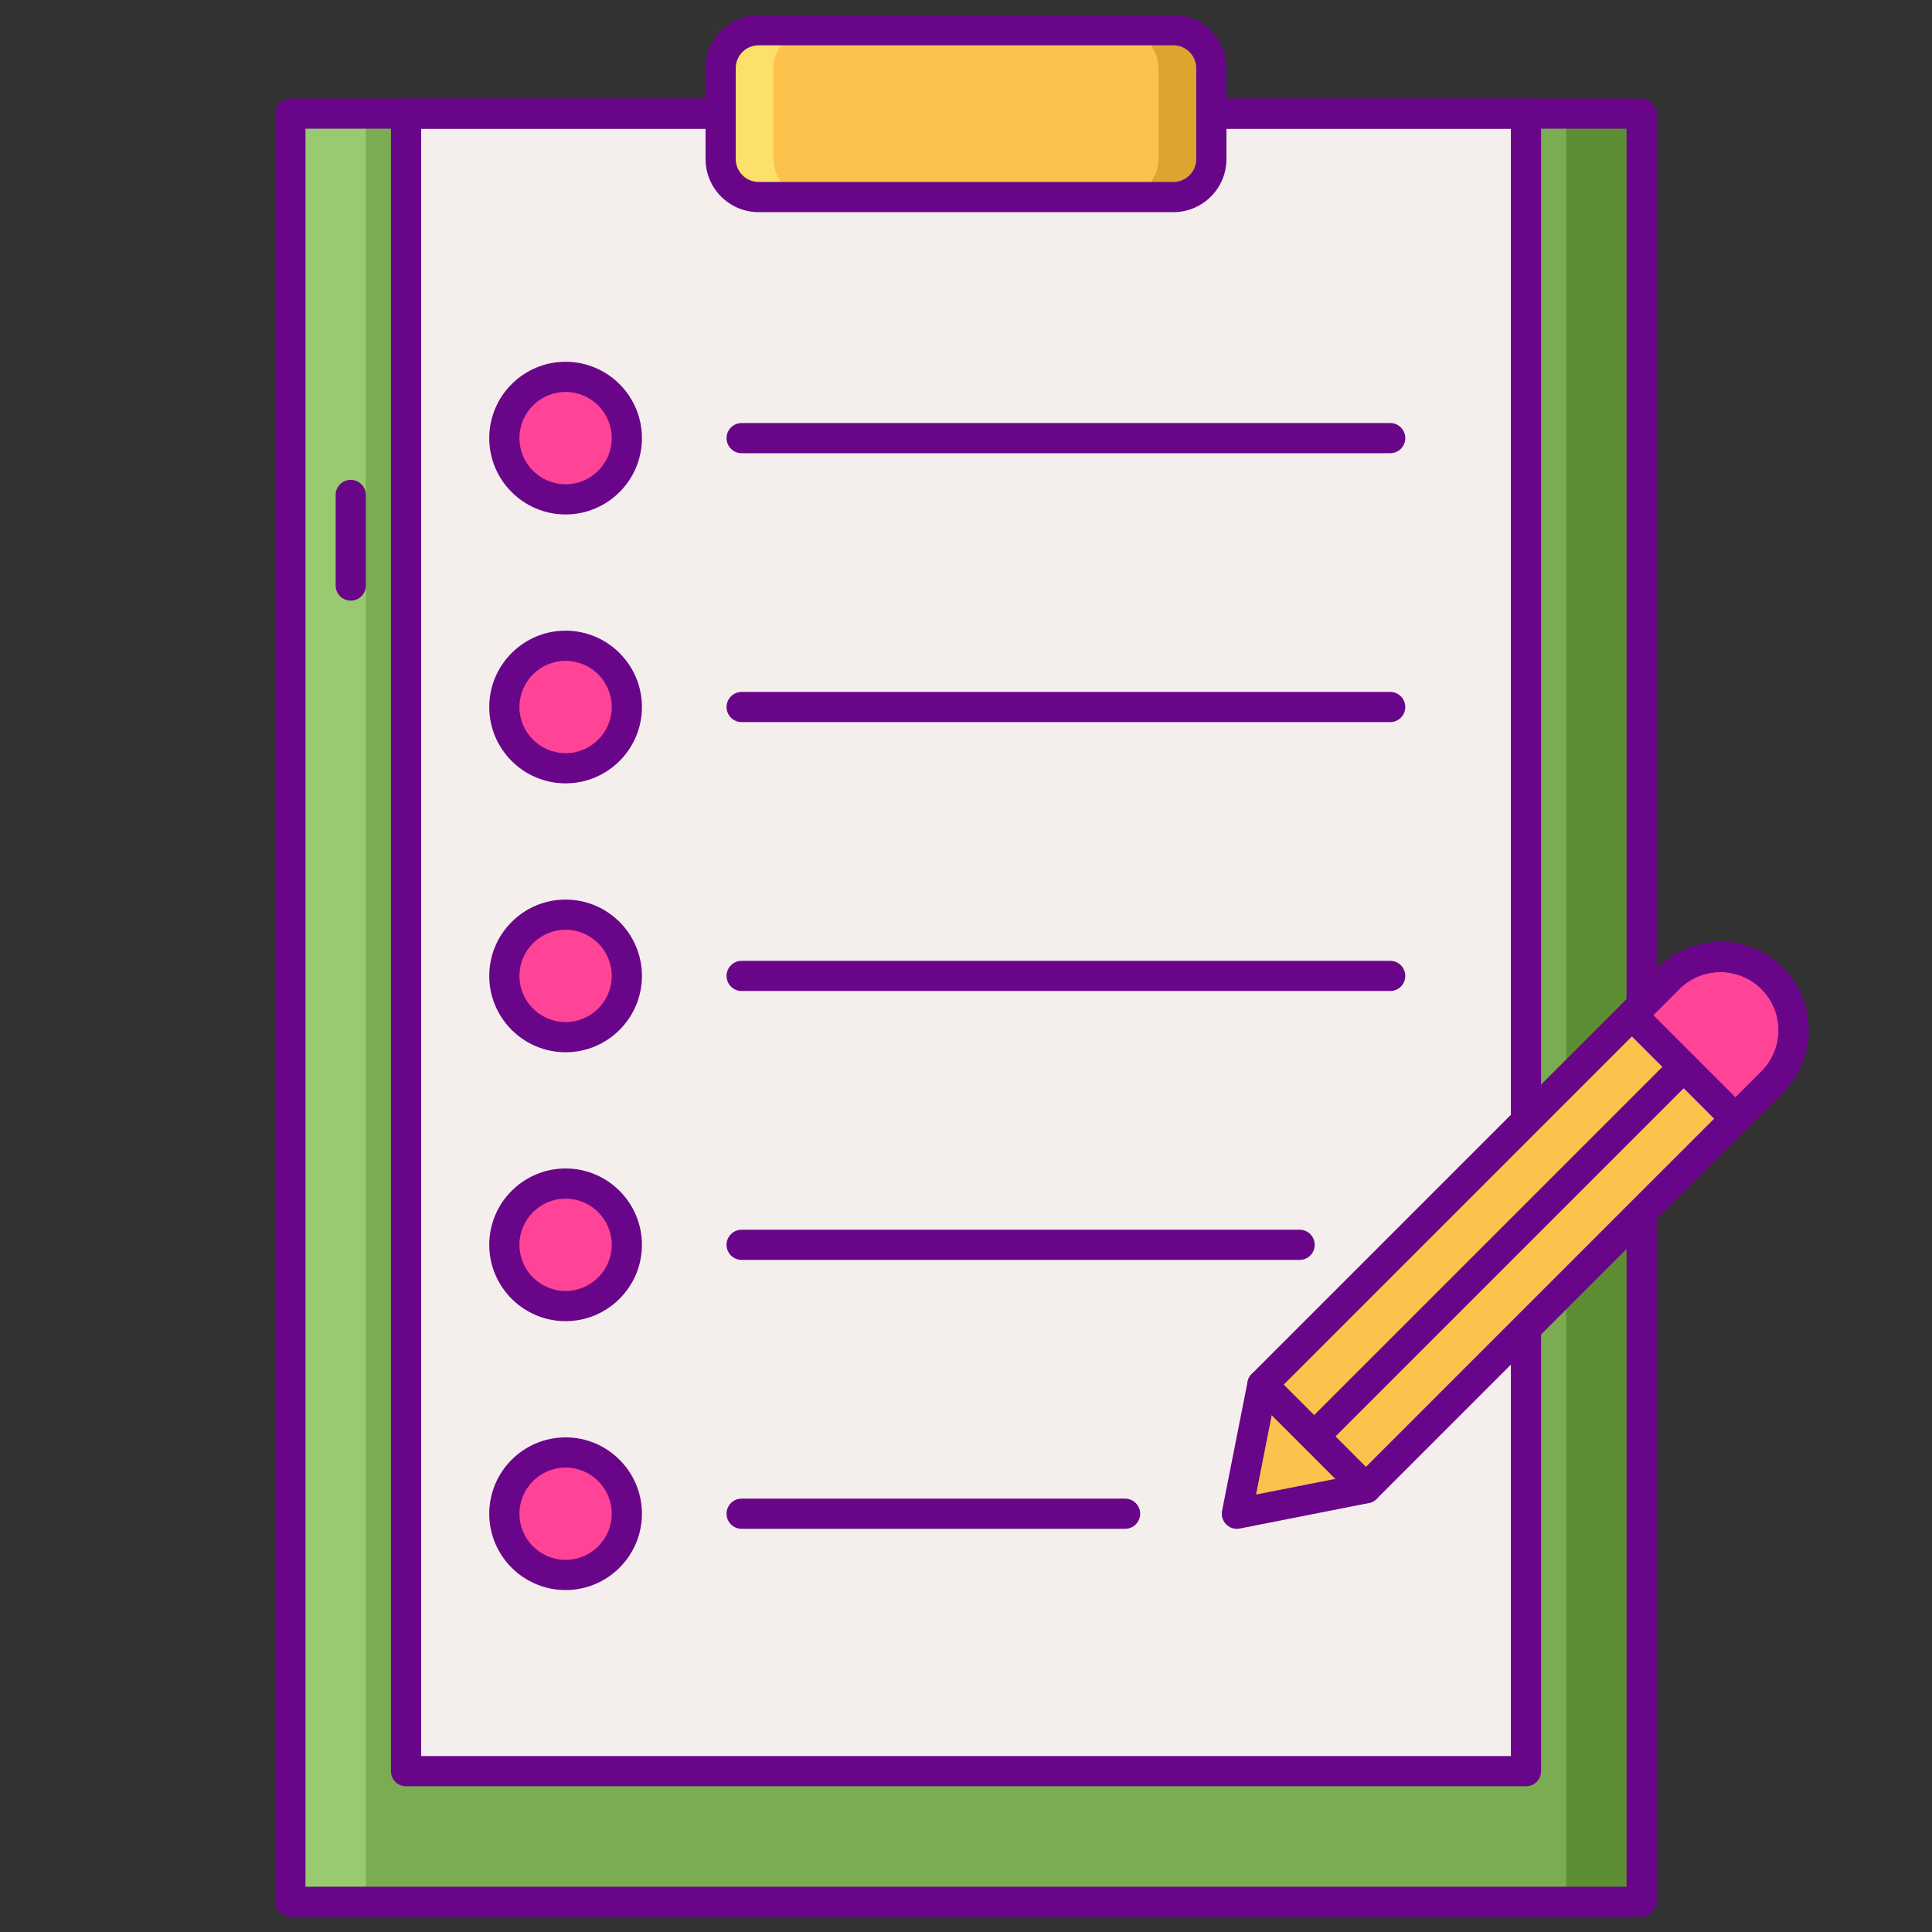 <svg id="Layer_1" enable-background="new 0 0 256 256" height="512" viewBox="0 0 256 256" width="512" xmlns="http://www.w3.org/2000/svg"><rect x="0" y="0" width="256" height="256" fill="#333333" stroke="none"/><path d="m38.475 15.056h179.049v236.944h-179.049z" fill="#7bac51"/><path d="m207.525 15.056h10v236.944h-10z" fill="#5d8e33"/><path d="m38.475 15.056h10v236.944h-10z" fill="#99ca6f"/><path d="m53.801 15.056h148.399v219.634h-148.399z" fill="#f4efed"/><path d="m217.524 254h-179.048c-1.104 0-2-.896-2-2v-236.944c0-1.104.896-2 2-2h179.049c1.104 0 2 .896 2 2v236.944c-.001 1.104-.896 2-2.001 2zm-177.048-4h175.049v-232.944h-175.049z" fill="#690589"/><path d="m46.476 79.585c-1.104 0-2-.896-2-2v-12c0-1.104.896-2 2-2s2 .896 2 2v12c0 1.104-.896 2-2 2z" fill="#690589"/><path d="m202.199 236.69h-148.398c-1.104 0-2-.896-2-2v-219.634c0-1.104.896-2 2-2h148.398c1.104 0 2 .896 2 2v219.634c0 1.105-.895 2-2 2zm-146.398-4h144.398v-215.634h-144.398z" fill="#690589"/><ellipse cx="74.944" cy="58.052" fill="#ff4397" rx="8.116" ry="8.116" transform="matrix(.23 -.973 .973 .23 1.227 117.654)"/><path d="m180.999 197.195-17.106 3.381 3.381-17.106 53.825-53.825c3.79-3.79 9.935-3.79 13.725 0 3.79 3.79 3.79 9.935 0 13.725z" fill="#fcc24c"/><path d="m234.824 129.645c-3.79-3.79-9.935-3.79-13.725 0l-4.863 4.863 13.725 13.725 4.863-4.863c3.79-3.79 3.79-9.935 0-13.725z" fill="#ff4397"/><path d="m180.999 199.195c-.512 0-1.023-.195-1.414-.586l-13.726-13.726c-.781-.781-.781-2.047 0-2.828s2.047-.781 2.828 0l13.726 13.726c.781.781.781 2.047 0 2.828-.391.391-.902.586-1.414.586z" fill="#690589"/><path d="m229.961 150.233c-.512 0-1.023-.195-1.414-.586l-13.725-13.726c-.781-.781-.781-2.047 0-2.828l4.862-4.863c4.564-4.563 11.989-4.564 16.554 0 4.563 4.564 4.563 11.99 0 16.554l-4.863 4.863c-.391.391-.902.586-1.414.586zm-10.897-15.726 10.896 10.897 3.449-3.448c3.004-3.004 3.004-7.893 0-10.897-3.005-3.005-7.895-3.003-10.897 0z" fill="#690589"/><path d="m163.893 202.576c-.525 0-1.035-.207-1.414-.586-.472-.472-.678-1.147-.548-1.802l3.381-17.106c.077-.389.268-.746.548-1.026l53.825-53.825c4.564-4.563 11.989-4.564 16.554 0 4.564 4.564 4.564 11.99 0 16.554l-53.825 53.825c-.28.28-.638.471-1.026.548l-17.106 3.381c-.131.024-.261.037-.389.037zm5.224-18.122-2.684 13.581 13.581-2.684 53.396-53.395c1.455-1.456 2.257-3.391 2.257-5.449s-.802-3.993-2.257-5.449c-1.455-1.455-3.391-2.256-5.449-2.256s-3.993.801-5.448 2.256zm11.882 12.741h.01z" fill="#690589"/><path d="m174.632 191.836c-.512 0-1.023-.195-1.414-.586-.781-.781-.781-2.047 0-2.828l48.467-48.466c.781-.781 2.047-.781 2.828 0s.781 2.047 0 2.828l-48.467 48.466c-.391.391-.902.586-1.414.586z" fill="#690589"/><path d="m74.944 68.168c-5.578 0-10.116-4.538-10.116-10.116s4.538-10.116 10.116-10.116 10.116 4.538 10.116 10.116c.001 5.578-4.538 10.116-10.116 10.116zm0-16.232c-3.372 0-6.116 2.744-6.116 6.116 0 3.373 2.744 6.116 6.116 6.116s6.116-2.744 6.116-6.116c.001-3.372-2.744-6.116-6.116-6.116z" fill="#690589"/><ellipse cx="74.944" cy="93.683" fill="#ff4397" rx="8.116" ry="8.116" transform="matrix(.23 -.973 .973 .23 -33.451 145.098)"/><path d="m74.944 103.799c-5.578 0-10.116-4.538-10.116-10.116s4.538-10.116 10.116-10.116 10.116 4.538 10.116 10.116-4.538 10.116-10.116 10.116zm0-16.232c-3.372 0-6.116 2.744-6.116 6.116s2.744 6.116 6.116 6.116 6.116-2.744 6.116-6.116-2.744-6.116-6.116-6.116z" fill="#690589"/><ellipse cx="74.944" cy="129.314" fill="#ff4397" rx="8.116" ry="8.116" transform="matrix(.23 -.973 .973 .23 -68.129 172.543)"/><path d="m74.944 139.43c-5.578 0-10.116-4.538-10.116-10.116s4.538-10.116 10.116-10.116 10.116 4.538 10.116 10.116c.001 5.578-4.538 10.116-10.116 10.116zm0-16.232c-3.372 0-6.116 2.744-6.116 6.116 0 3.373 2.744 6.116 6.116 6.116s6.116-2.744 6.116-6.116c.001-3.372-2.744-6.116-6.116-6.116z" fill="#690589"/><ellipse cx="74.944" cy="164.945" fill="#ff4397" rx="8.116" ry="8.116" transform="matrix(.23 -.973 .973 .23 -102.807 199.988)"/><path d="m74.944 175.061c-5.578 0-10.116-4.538-10.116-10.116s4.538-10.116 10.116-10.116 10.116 4.538 10.116 10.116c.001 5.578-4.538 10.116-10.116 10.116zm0-16.232c-3.372 0-6.116 2.744-6.116 6.116s2.744 6.116 6.116 6.116 6.116-2.744 6.116-6.116c.001-3.372-2.744-6.116-6.116-6.116z" fill="#690589"/><ellipse cx="74.944" cy="200.576" fill="#ff4397" rx="8.116" ry="8.116" transform="matrix(.23 -.973 .973 .23 -137.485 227.433)"/><g fill="#690589"><path d="m74.944 210.692c-5.578 0-10.116-4.538-10.116-10.116s4.538-10.116 10.116-10.116 10.116 4.538 10.116 10.116-4.538 10.116-10.116 10.116zm0-16.232c-3.372 0-6.116 2.744-6.116 6.116s2.744 6.116 6.116 6.116 6.116-2.744 6.116-6.116-2.744-6.116-6.116-6.116z"/><path d="m184.207 60.052h-85.936c-1.104 0-2-.896-2-2s.896-2 2-2h85.937c1.104 0 2 .896 2 2s-.896 2-2.001 2z"/><path d="m184.207 95.683h-85.936c-1.104 0-2-.896-2-2s.896-2 2-2h85.937c1.104 0 2 .896 2 2s-.896 2-2.001 2z"/><path d="m184.207 131.314h-85.936c-1.104 0-2-.896-2-2s.896-2 2-2h85.937c1.104 0 2 .896 2 2s-.896 2-2.001 2z"/><path d="m172.207 166.945h-73.936c-1.104 0-2-.896-2-2s.896-2 2-2h73.937c1.104 0 2 .896 2 2s-.896 2-2.001 2z"/><path d="m149.08 202.576h-50.81c-1.104 0-2-.896-2-2s.896-2 2-2h50.81c1.104 0 2 .896 2 2s-.895 2-2 2z"/></g><path d="m155.475 26.112h-54.949c-2.782 0-5.037-2.255-5.037-5.037v-12.038c0-2.782 2.255-5.037 5.037-5.037h54.949c2.782 0 5.037 2.255 5.037 5.037v12.038c0 2.782-2.256 5.037-5.037 5.037z" fill="#fcc24c"/><path d="m155.475 4h-7c2.782 0 5.037 2.255 5.037 5.037v12.038c0 2.782-2.255 5.037-5.037 5.037h7c2.782 0 5.037-2.255 5.037-5.037v-12.038c0-2.782-2.255-5.037-5.037-5.037z" fill="#dea42e"/><path d="m100.526 26.112h7c-2.782 0-5.037-2.255-5.037-5.037v-12.038c0-2.782 2.255-5.037 5.037-5.037h-7c-2.782 0-5.037 2.255-5.037 5.037v12.038c-.001 2.782 2.255 5.037 5.037 5.037z" fill="#fce06a"/><path d="m155.475 28.112h-54.949c-3.88 0-7.037-3.157-7.037-7.037v-12.038c0-3.88 3.157-7.037 7.037-7.037h54.949c3.88 0 7.037 3.157 7.037 7.037v12.038c0 3.881-3.158 7.037-7.037 7.037zm-54.95-22.112c-1.675 0-3.037 1.362-3.037 3.037v12.038c0 1.675 1.362 3.037 3.037 3.037h54.949c1.675 0 3.037-1.362 3.037-3.037v-12.038c0-1.675-1.362-3.037-3.037-3.037z" fill="#690589"/></svg>